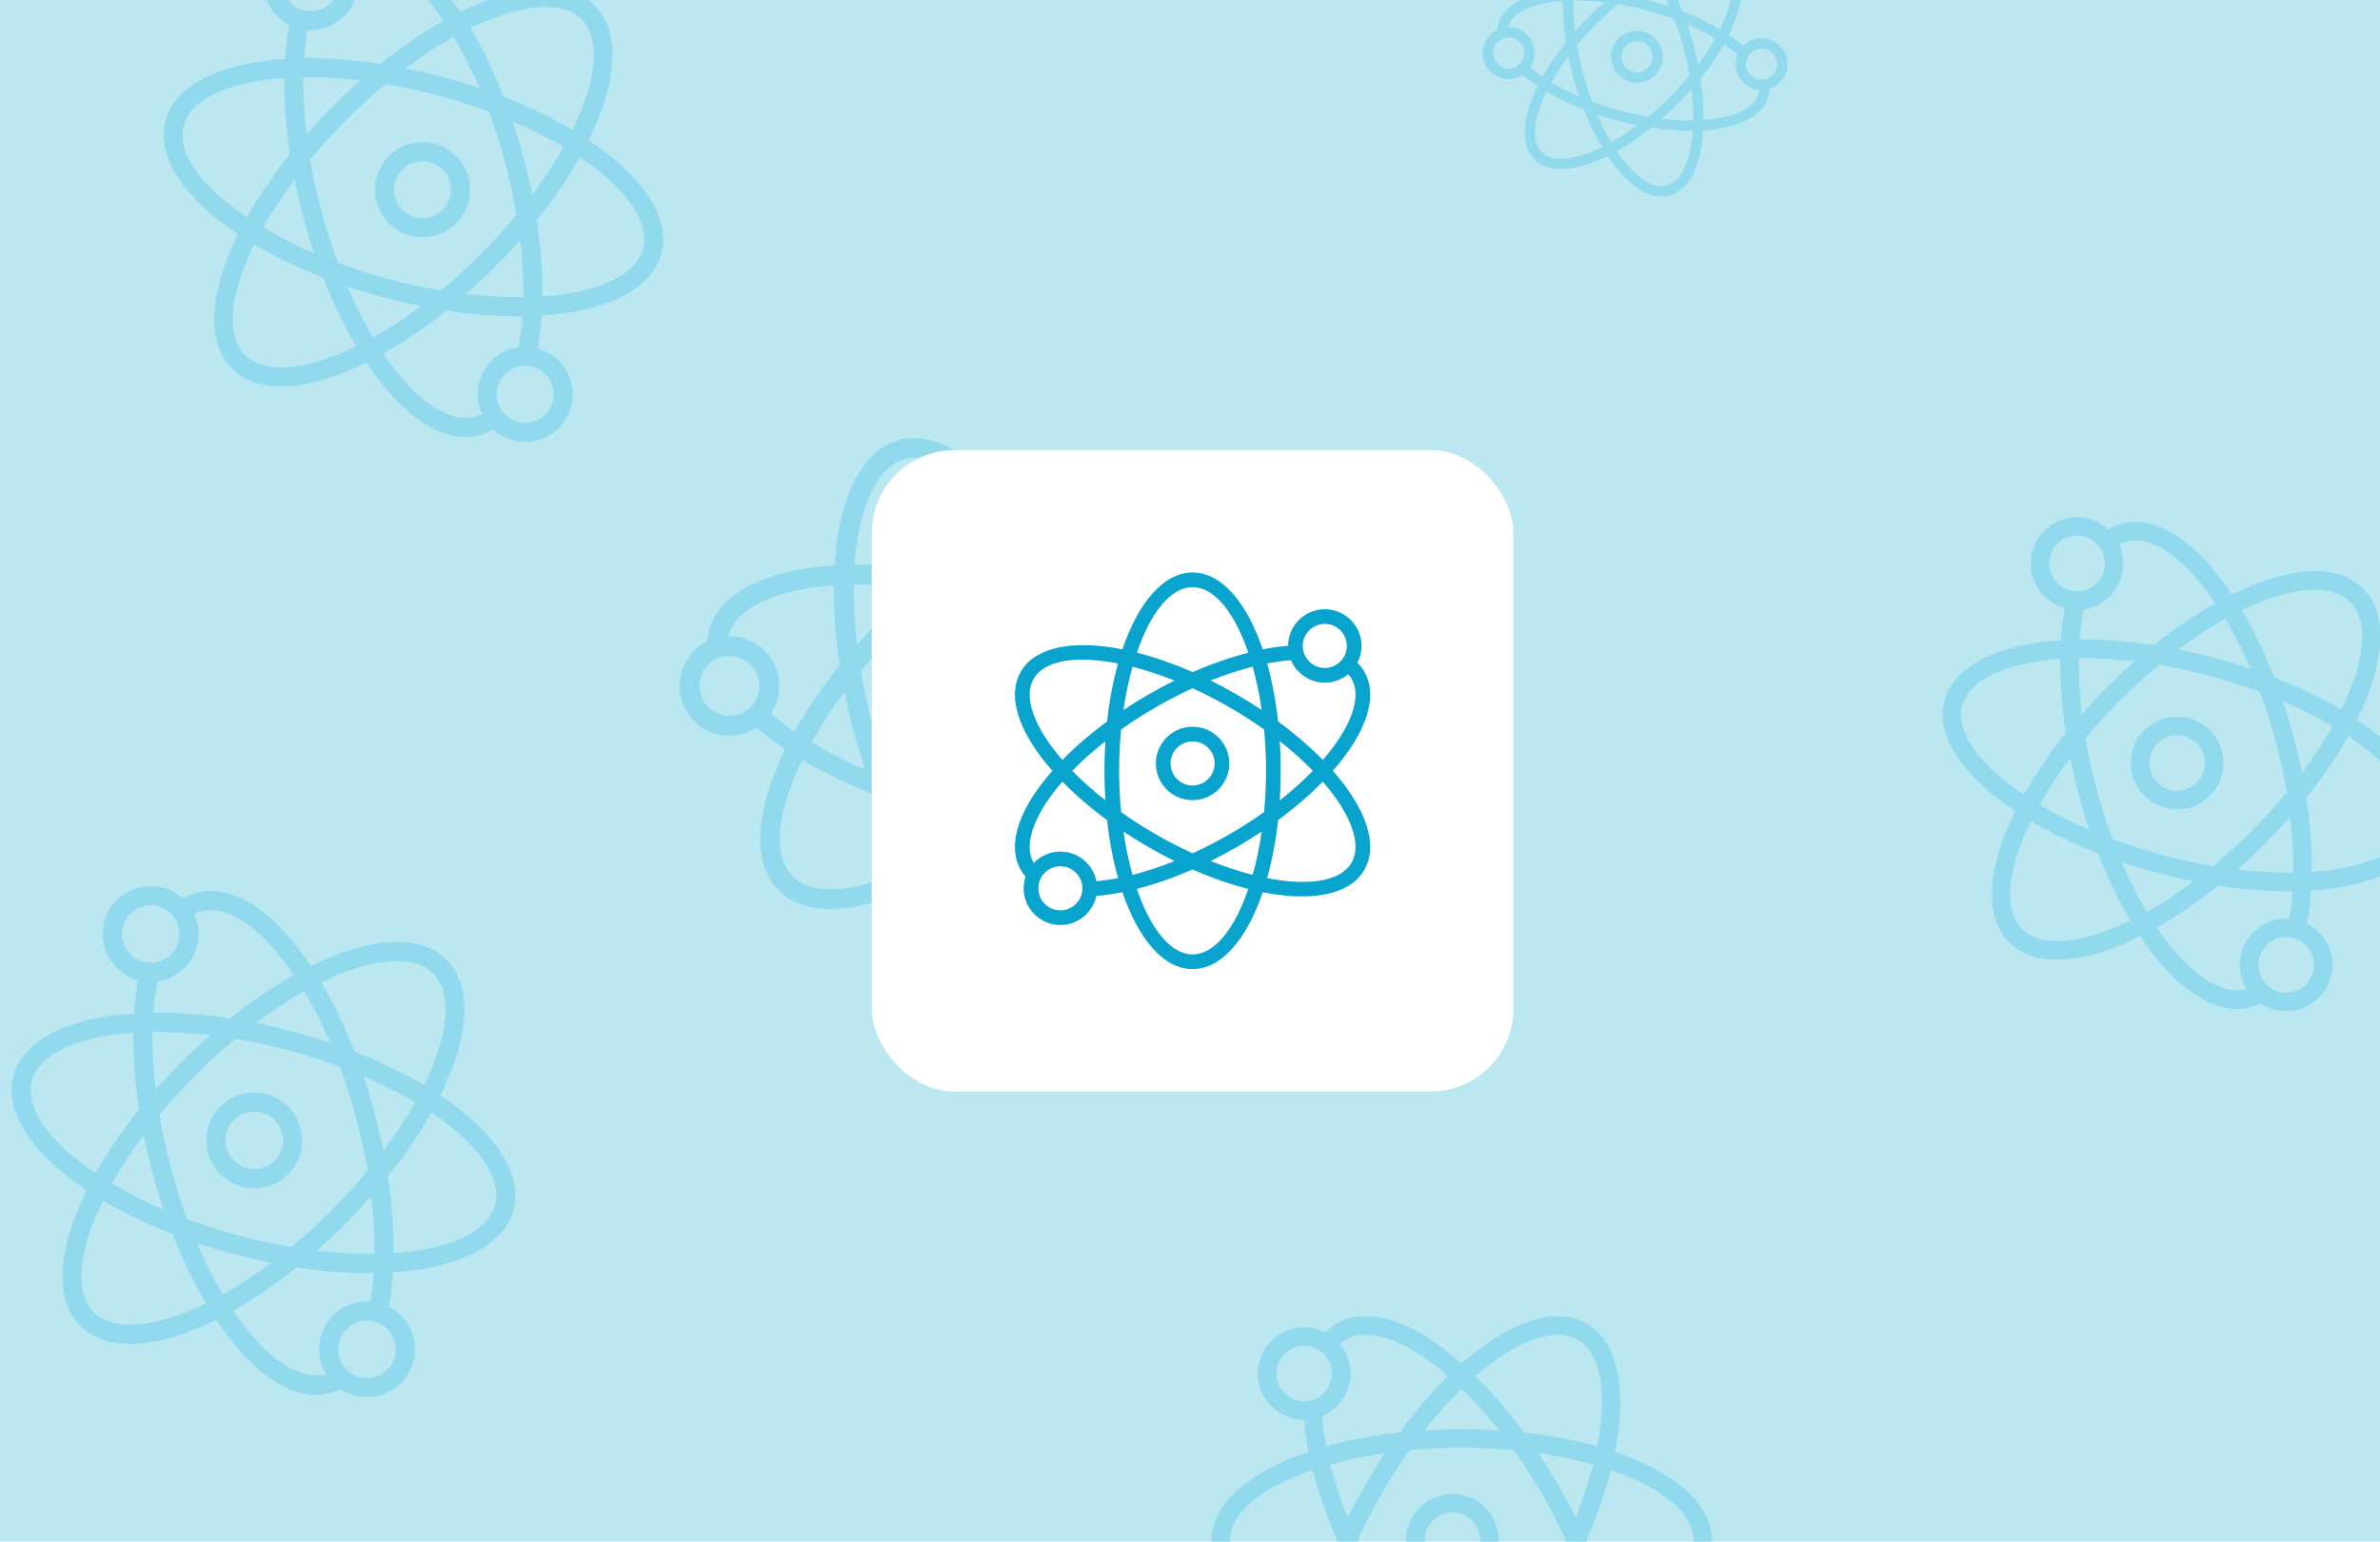 <svg width="230" height="149" viewBox="0 0 230 149" fill="none" xmlns="http://www.w3.org/2000/svg">
<rect x="-18" y="-23" width="265" height="201" fill="#BBE7F1"/>
<g clip-path="url(#clip0_593_13827)">
<path d="M32.068 92.46C31.402 92.73 30.726 93.038 30.044 93.375C29.622 92.743 29.191 92.138 28.749 91.571C25.468 87.361 22.002 85.487 18.989 86.295C18.532 86.417 18.092 86.602 17.675 86.844C17.146 86.363 16.501 85.995 15.764 85.797C13.296 85.136 10.75 86.606 10.089 89.074C9.43 91.533 10.887 94.068 13.339 94.741C13.157 95.751 13.03 96.824 12.958 97.949C6.702 98.359 2.24 100.462 1.295 103.988C0.351 107.512 3.162 111.564 8.371 115.046C5.603 120.665 5.192 125.578 7.771 128.158C9.977 130.364 13.916 130.474 18.863 128.469C19.529 128.198 20.205 127.89 20.886 127.554C21.308 128.186 21.739 128.791 22.181 129.358C25.462 133.567 28.929 135.442 31.941 134.634C32.274 134.545 32.598 134.423 32.907 134.271C33.316 134.543 33.772 134.758 34.271 134.891C36.739 135.553 39.285 134.083 39.947 131.615C40.522 129.466 39.482 127.26 37.574 126.288C37.766 125.25 37.897 124.142 37.971 122.98C44.227 122.57 48.691 120.466 49.635 116.941C50.58 113.416 47.768 109.364 42.558 105.881C43.352 104.269 43.958 102.713 44.349 101.256C45.319 97.635 44.998 94.61 43.159 92.77C40.953 90.565 37.014 90.455 32.068 92.46V92.46ZM11.879 89.554C12.276 88.073 13.803 87.191 15.284 87.588C16.765 87.984 17.647 89.512 17.25 90.993C16.853 92.474 15.326 93.356 13.845 92.959C12.364 92.562 11.482 91.034 11.879 89.554ZM20.317 100.053C19.385 100.873 18.479 101.722 17.601 102.6C16.721 103.48 15.87 104.387 15.048 105.321C14.817 103.381 14.714 101.507 14.739 99.743C16.485 99.721 18.36 99.822 20.317 100.053ZM3.086 104.468C3.804 101.785 7.594 100.173 12.888 99.816C12.862 102.145 13.049 104.648 13.442 107.231C11.777 109.307 10.37 111.383 9.243 113.394C4.84 110.438 2.367 107.149 3.086 104.468ZM10.82 114.389C11.673 112.867 12.702 111.296 13.879 109.718C14.121 110.935 14.402 112.144 14.723 113.343C15.044 114.542 15.404 115.73 15.801 116.907C13.993 116.129 12.32 115.28 10.82 114.389V114.389ZM9.082 126.847C7.733 125.498 7.545 123.147 8.318 120.262C8.669 118.952 9.225 117.529 9.953 116.044C11.932 117.219 14.188 118.311 16.663 119.274C17.613 121.708 18.701 123.969 19.894 125.979C19.327 126.255 18.751 126.513 18.166 126.75C14.015 128.434 10.704 128.469 9.082 126.847V126.847ZM26.221 122.058C24.657 123.228 23.085 124.258 21.538 125.12C20.63 123.6 19.783 121.922 19.014 120.127C20.167 120.516 21.359 120.878 22.587 121.207C23.814 121.535 25.028 121.819 26.221 122.058ZM38.156 131.135C37.759 132.616 36.232 133.498 34.751 133.101C33.27 132.704 32.388 131.177 32.785 129.696C33.182 128.215 34.709 127.333 36.19 127.73C37.671 128.127 38.553 129.654 38.156 131.135ZM35.779 125.793C33.617 125.648 31.576 127.045 30.995 129.216C30.654 130.489 30.883 131.78 31.519 132.824C31.5 132.83 31.481 132.839 31.462 132.844C29.247 133.437 26.397 131.751 23.643 128.218C23.256 127.72 22.886 127.209 22.533 126.686C24.57 125.542 26.643 124.128 28.683 122.495C31.309 122.898 33.81 123.08 36.112 123.052C36.045 124.012 35.933 124.927 35.779 125.793ZM30.613 120.876C31.546 120.056 32.451 119.206 33.329 118.328C34.228 117.43 35.075 116.52 35.879 115.606C36.109 117.545 36.215 119.421 36.191 121.186C34.445 121.208 32.57 121.106 30.613 120.876V120.876ZM47.845 116.461C47.126 119.143 43.337 120.756 38.043 121.113C38.068 118.782 37.88 116.276 37.488 113.695C39.152 111.621 40.561 109.545 41.688 107.535C46.09 110.491 48.563 113.78 47.845 116.461ZM40.109 106.539C39.255 108.063 38.231 109.635 37.052 111.214C36.81 109.996 36.529 108.786 36.208 107.586C35.886 106.387 35.527 105.198 35.129 104.022C36.937 104.799 38.609 105.648 40.109 106.539V106.539ZM32.834 103.101C33.439 104.73 33.968 106.387 34.417 108.066C34.867 109.744 35.237 111.442 35.527 113.155C34.419 114.498 33.249 115.787 32.018 117.018C30.79 118.247 29.504 119.418 28.165 120.526C26.499 120.247 24.791 119.878 23.067 119.416C21.342 118.954 19.679 118.419 18.096 117.828C17.491 116.199 16.963 114.542 16.513 112.863C16.055 111.154 15.685 109.449 15.402 107.777C16.51 106.433 17.681 105.143 18.912 103.911C20.141 102.682 21.427 101.511 22.765 100.403C24.431 100.682 26.14 101.051 27.864 101.513C29.588 101.975 31.252 102.509 32.834 103.101ZM15.202 94.863C16.989 94.612 18.545 93.323 19.041 91.473C19.33 90.393 19.211 89.299 18.78 88.354C19.003 88.24 19.233 88.148 19.469 88.085C21.684 87.491 24.533 89.177 27.287 92.711C27.674 93.209 28.045 93.72 28.398 94.243C26.36 95.387 24.287 96.801 22.248 98.434C19.622 98.03 17.121 97.848 14.819 97.877C14.894 96.817 15.021 95.809 15.202 94.863ZM24.709 98.87C26.273 97.7 27.845 96.671 29.392 95.808C30.301 97.328 31.147 99.006 31.917 100.802C30.763 100.412 29.571 100.051 28.344 99.722C27.116 99.393 25.903 99.11 24.709 98.87V98.87ZM41.848 94.082C43.811 96.044 43.311 100.128 40.979 104.886C38.999 103.711 36.743 102.618 34.267 101.654C33.317 99.22 32.229 96.959 31.037 94.95C31.604 94.673 32.18 94.416 32.764 94.178C36.916 92.495 40.227 92.46 41.848 94.082Z" fill="#91D9EC"/>
<path d="M20.094 109.025C19.433 111.493 20.902 114.039 23.37 114.7C25.838 115.362 28.384 113.892 29.046 111.424C29.707 108.956 28.237 106.41 25.769 105.748C23.301 105.087 20.755 106.557 20.094 109.025ZM27.255 110.944C26.859 112.425 25.331 113.307 23.85 112.91C22.369 112.513 21.488 110.986 21.884 109.505C22.281 108.024 23.808 107.142 25.289 107.539C26.77 107.936 27.652 109.463 27.255 110.944Z" fill="#91D9EC"/>
</g>
<g clip-path="url(#clip1_593_13827)">
<path d="M33.401 35.944C34.061 35.676 34.731 35.371 35.406 35.037C35.825 35.664 36.252 36.263 36.69 36.825C39.943 40.998 43.379 42.856 46.366 42.056C46.819 41.934 47.255 41.751 47.668 41.511C48.193 41.988 48.832 42.353 49.563 42.549C52.009 43.204 54.533 41.747 55.188 39.301C55.842 36.863 54.397 34.349 51.966 33.683C52.147 32.682 52.273 31.618 52.344 30.503C58.545 30.096 62.969 28.011 63.906 24.516C64.842 21.022 62.055 17.006 56.891 13.554C59.635 7.984 60.042 3.114 57.486 0.556C55.299 -1.63 51.395 -1.739 46.491 0.248C45.831 0.516 45.161 0.822 44.485 1.155C44.067 0.529 43.639 -0.071 43.201 -0.633C39.948 -4.806 36.512 -6.664 33.526 -5.864C33.196 -5.775 32.875 -5.654 32.568 -5.504C32.163 -5.774 31.711 -5.986 31.216 -6.119C28.77 -6.774 26.246 -5.317 25.59 -2.871C25.02 -0.741 26.051 1.447 27.942 2.41C27.752 3.439 27.622 4.537 27.549 5.689C21.347 6.096 16.922 8.181 15.986 11.676C15.05 15.17 17.837 19.187 23.001 22.639C22.214 24.238 21.613 25.78 21.226 27.225C20.265 30.814 20.583 33.813 22.406 35.636C24.592 37.822 28.497 37.931 33.401 35.944V35.944ZM53.414 38.825C53.02 40.293 51.506 41.167 50.038 40.774C48.57 40.381 47.696 38.866 48.09 37.398C48.483 35.93 49.997 35.056 51.465 35.45C52.933 35.843 53.807 37.357 53.414 38.825ZM45.049 28.417C45.973 27.604 46.871 26.762 47.742 25.892C48.614 25.02 49.458 24.12 50.272 23.195C50.501 25.118 50.604 26.976 50.579 28.724C48.847 28.746 46.989 28.646 45.049 28.417ZM62.131 24.041C61.418 26.7 57.662 28.298 52.413 28.652C52.439 26.343 52.254 23.862 51.865 21.301C53.515 19.244 54.91 17.185 56.027 15.192C60.391 18.122 62.843 21.383 62.131 24.041ZM54.464 14.206C53.618 15.715 52.598 17.272 51.431 18.836C51.191 17.63 50.912 16.431 50.595 15.243C50.276 14.054 49.92 12.876 49.526 11.71C51.318 12.481 52.976 13.322 54.464 14.206V14.206ZM56.186 1.856C57.524 3.193 57.71 5.524 56.943 8.384C56.596 9.683 56.044 11.092 55.323 12.565C53.361 11.401 51.124 10.318 48.671 9.363C47.73 6.95 46.651 4.709 45.469 2.716C46.031 2.442 46.602 2.187 47.181 1.952C51.297 0.283 54.579 0.248 56.186 1.856V1.856ZM39.196 6.603C40.747 5.443 42.305 4.422 43.839 3.568C44.739 5.075 45.578 6.738 46.341 8.518C45.198 8.132 44.016 7.773 42.799 7.447C41.582 7.121 40.38 6.841 39.196 6.603ZM27.365 -2.395C27.758 -3.863 29.273 -4.737 30.741 -4.344C32.209 -3.95 33.083 -2.436 32.689 -0.968C32.296 0.5 30.782 1.374 29.314 0.981C27.846 0.587 26.972 -0.927 27.365 -2.395ZM29.722 2.901C31.865 3.044 33.888 1.659 34.464 -0.493C34.802 -1.754 34.575 -3.034 33.944 -4.07C33.963 -4.075 33.982 -4.084 34.001 -4.089C36.197 -4.677 39.022 -3.006 41.752 0.497C42.136 0.991 42.503 1.497 42.853 2.015C40.833 3.15 38.778 4.551 36.756 6.17C34.153 5.77 31.673 5.59 29.391 5.618C29.458 4.667 29.569 3.759 29.722 2.901ZM34.842 7.775C33.918 8.588 33.02 9.43 32.15 10.301C31.259 11.191 30.42 12.093 29.622 12.999C29.394 11.077 29.289 9.217 29.313 7.468C31.044 7.446 32.903 7.547 34.842 7.775V7.775ZM17.761 12.152C18.473 9.493 22.23 7.894 27.478 7.54C27.452 9.851 27.639 12.335 28.028 14.894C26.378 16.95 24.981 19.008 23.863 21C19.5 18.07 17.048 14.809 17.761 12.152ZM25.429 21.987C26.276 20.477 27.291 18.919 28.459 17.353C28.699 18.561 28.979 19.76 29.297 20.949C29.615 22.138 29.972 23.317 30.366 24.483C28.574 23.712 26.916 22.871 25.429 21.987V21.987ZM32.641 25.396C32.041 23.781 31.517 22.138 31.072 20.474C30.626 18.81 30.259 17.127 29.972 15.429C31.069 14.098 32.23 12.82 33.45 11.6C34.668 10.381 35.942 9.221 37.269 8.122C38.921 8.399 40.614 8.764 42.324 9.222C44.033 9.68 45.682 10.21 47.251 10.796C47.85 12.412 48.374 14.054 48.82 15.718C49.274 17.413 49.641 19.103 49.921 20.76C48.823 22.093 47.662 23.371 46.442 24.592C45.224 25.811 43.949 26.971 42.622 28.07C40.971 27.794 39.277 27.428 37.568 26.97C35.859 26.512 34.209 25.982 32.641 25.396ZM50.12 33.562C48.348 33.811 46.806 35.089 46.315 36.923C46.028 37.993 46.145 39.078 46.573 40.015C46.352 40.127 46.124 40.219 45.89 40.281C43.694 40.87 40.869 39.198 38.139 35.696C37.756 35.202 37.389 34.695 37.039 34.177C39.059 33.043 41.114 31.641 43.135 30.022C45.739 30.422 48.218 30.603 50.5 30.575C50.425 31.625 50.299 32.624 50.12 33.562ZM40.695 29.589C39.144 30.749 37.586 31.77 36.053 32.625C35.152 31.118 34.313 29.455 33.55 27.675C34.694 28.061 35.876 28.419 37.092 28.745C38.309 29.071 39.512 29.352 40.695 29.589V29.589ZM23.705 34.337C21.76 32.391 22.255 28.343 24.567 23.626C26.529 24.791 28.766 25.874 31.221 26.829C32.162 29.242 33.241 31.484 34.423 33.476C33.861 33.75 33.289 34.005 32.71 34.241C28.595 35.909 25.313 35.944 23.705 34.337Z" fill="#91D9EC"/>
<path d="M45.27 19.523C45.926 17.076 44.468 14.553 42.022 13.897C39.575 13.242 37.052 14.699 36.396 17.145C35.741 19.591 37.198 22.116 39.644 22.771C42.091 23.427 44.615 21.969 45.27 19.523ZM38.171 17.621C38.564 16.153 40.078 15.278 41.546 15.672C43.014 16.065 43.889 17.579 43.495 19.047C43.102 20.515 41.588 21.39 40.12 20.996C38.652 20.603 37.778 19.089 38.171 17.621Z" fill="#91D9EC"/>
</g>
<g clip-path="url(#clip2_593_13827)">
<path d="M217.643 56.578C216.999 56.839 216.346 57.137 215.687 57.462C215.279 56.851 214.863 56.267 214.435 55.719C211.264 51.65 207.914 49.839 205.002 50.619C204.561 50.737 204.135 50.917 203.732 51.15C203.221 50.685 202.597 50.329 201.885 50.139C199.5 49.499 197.039 50.92 196.4 53.305C195.764 55.682 197.172 58.132 199.542 58.782C199.366 59.758 199.243 60.795 199.173 61.883C193.127 62.279 188.815 64.312 187.902 67.719C186.989 71.126 189.706 75.041 194.74 78.407C192.065 83.838 191.668 88.586 194.161 91.08C196.292 93.211 200.099 93.317 204.88 91.38C205.524 91.118 206.177 90.821 206.836 90.495C207.243 91.106 207.66 91.691 208.087 92.239C211.259 96.308 214.609 98.119 217.52 97.339C217.842 97.252 218.155 97.135 218.454 96.988C218.849 97.251 219.29 97.458 219.772 97.587C222.158 98.226 224.618 96.805 225.257 94.42C225.814 92.344 224.808 90.211 222.965 89.272C223.15 88.269 223.277 87.198 223.348 86.075C229.395 85.678 233.708 83.646 234.621 80.238C235.534 76.831 232.817 72.915 227.781 69.549C228.549 67.991 229.135 66.487 229.512 65.079C230.45 61.579 230.139 58.655 228.362 56.878C226.231 54.747 222.424 54.64 217.643 56.578V56.578ZM198.131 53.769C198.514 52.338 199.99 51.485 201.422 51.869C202.853 52.252 203.705 53.729 203.322 55.16C202.938 56.591 201.462 57.443 200.031 57.06C198.599 56.676 197.747 55.2 198.131 53.769ZM206.286 63.916C205.385 64.709 204.509 65.53 203.661 66.378C202.811 67.228 201.988 68.106 201.194 69.008C200.97 67.133 200.87 65.322 200.894 63.617C202.583 63.595 204.395 63.694 206.286 63.916ZM189.632 68.183C190.327 65.591 193.989 64.032 199.106 63.687C199.081 65.939 199.261 68.358 199.641 70.854C198.032 72.86 196.672 74.867 195.583 76.81C191.328 73.953 188.938 70.774 189.632 68.183ZM197.107 77.772C197.932 76.301 198.926 74.782 200.063 73.257C200.297 74.434 200.569 75.602 200.879 76.76C201.19 77.92 201.537 79.068 201.921 80.205C200.174 79.453 198.557 78.633 197.107 77.772V77.772ZM195.428 89.812C194.123 88.509 193.942 86.236 194.689 83.448C195.029 82.182 195.566 80.807 196.27 79.371C198.182 80.507 200.363 81.562 202.755 82.493C203.673 84.846 204.724 87.031 205.877 88.973C205.329 89.24 204.772 89.489 204.207 89.719C200.195 91.346 196.995 91.38 195.428 89.812V89.812ZM211.992 85.184C210.48 86.315 208.961 87.31 207.466 88.143C206.588 86.674 205.77 85.053 205.026 83.317C206.141 83.694 207.293 84.043 208.48 84.361C209.666 84.679 210.838 84.952 211.992 85.184ZM223.527 93.957C223.144 95.388 221.667 96.24 220.236 95.857C218.805 95.473 217.953 93.997 218.336 92.566C218.72 91.135 220.196 90.282 221.627 90.666C223.058 91.049 223.911 92.525 223.527 93.957ZM221.229 88.794C219.14 88.654 217.168 90.004 216.606 92.102C216.276 93.332 216.497 94.579 217.113 95.589C217.094 95.595 217.076 95.603 217.057 95.608C214.916 96.182 212.162 94.552 209.5 91.137C209.126 90.656 208.768 90.162 208.427 89.657C210.397 88.551 212.4 87.184 214.371 85.606C216.909 85.996 219.327 86.172 221.552 86.144C221.486 87.072 221.378 87.957 221.229 88.794ZM216.237 84.041C217.138 83.249 218.013 82.427 218.862 81.579C219.73 80.71 220.549 79.831 221.326 78.948C221.549 80.822 221.651 82.635 221.628 84.341C219.94 84.362 218.128 84.264 216.237 84.041V84.041ZM232.891 79.774C232.196 82.367 228.534 83.925 223.417 84.27C223.442 82.018 223.26 79.596 222.881 77.101C224.489 75.096 225.852 73.09 226.941 71.148C231.195 74.004 233.585 77.183 232.891 79.774ZM225.415 70.185C224.589 71.657 223.599 73.177 222.46 74.703C222.226 73.526 221.954 72.356 221.644 71.197C221.333 70.038 220.986 68.889 220.602 67.752C222.348 68.504 223.965 69.324 225.415 70.185V70.185ZM218.383 66.862C218.968 68.437 219.479 70.038 219.913 71.66C220.348 73.282 220.706 74.924 220.986 76.58C219.916 77.877 218.784 79.123 217.595 80.312C216.407 81.5 215.165 82.632 213.871 83.703C212.261 83.434 210.61 83.077 208.943 82.631C207.277 82.184 205.669 81.667 204.139 81.096C203.555 79.521 203.044 77.92 202.61 76.297C202.167 74.645 201.809 72.998 201.536 71.381C202.606 70.082 203.738 68.836 204.928 67.645C206.116 66.457 207.358 65.326 208.652 64.254C210.262 64.524 211.913 64.88 213.58 65.327C215.246 65.774 216.854 66.29 218.383 66.862ZM201.342 58.9C203.07 58.658 204.573 57.412 205.052 55.623C205.332 54.58 205.217 53.523 204.8 52.609C205.016 52.499 205.238 52.41 205.466 52.349C207.607 51.776 210.361 53.405 213.022 56.82C213.397 57.301 213.755 57.795 214.096 58.301C212.126 59.406 210.123 60.773 208.152 62.352C205.614 61.962 203.197 61.785 200.972 61.813C201.045 60.788 201.168 59.814 201.342 58.9ZM210.531 62.773C212.043 61.643 213.562 60.647 215.057 59.814C215.935 61.283 216.753 62.905 217.497 64.64C216.382 64.264 215.23 63.914 214.043 63.597C212.857 63.279 211.684 63.005 210.531 62.773V62.773ZM227.095 58.145C228.992 60.042 228.51 63.989 226.255 68.587C224.342 67.451 222.161 66.395 219.768 65.464C218.85 63.112 217.799 60.926 216.646 58.984C217.194 58.717 217.751 58.468 218.316 58.238C222.328 56.612 225.528 56.578 227.095 58.145Z" fill="#91D9EC"/>
<path d="M206.07 72.587C205.431 74.972 206.852 77.433 209.237 78.072C211.622 78.711 214.083 77.29 214.722 74.905C215.361 72.52 213.94 70.059 211.555 69.421C209.17 68.781 206.709 70.202 206.07 72.587ZM212.992 74.442C212.608 75.873 211.132 76.725 209.701 76.342C208.27 75.958 207.417 74.482 207.801 73.051C208.184 71.62 209.66 70.767 211.092 71.151C212.523 71.534 213.375 73.011 212.992 74.442Z" fill="#91D9EC"/>
</g>
<path d="M142.921 130.418C142.367 130.837 141.813 131.294 141.261 131.779C140.709 131.294 140.155 130.837 139.601 130.418C135.485 127.309 131.78 126.427 129.169 127.934C128.773 128.163 128.409 128.446 128.08 128.776C127.466 128.459 126.771 128.277 126.034 128.277C123.565 128.277 121.556 130.286 121.556 132.755C121.556 135.216 123.551 137.218 126.008 137.232C126.091 138.221 126.24 139.254 126.454 140.322C120.717 142.271 117.077 145.35 117.077 148.878C117.077 152.404 120.715 155.483 126.449 157.431C125.27 163.369 126.116 168.059 129.169 169.822C131.78 171.329 135.485 170.446 139.601 167.337C140.155 166.919 140.709 166.462 141.261 165.977C141.813 166.462 142.367 166.919 142.921 167.337C147.038 170.446 150.743 171.329 153.353 169.822C153.641 169.655 153.913 169.461 154.164 169.241C154.613 169.393 155.092 169.479 155.592 169.479C158.062 169.479 160.071 167.47 160.071 165.001C160.071 162.851 158.547 161.051 156.524 160.621C156.443 159.604 156.288 158.537 156.067 157.434C161.805 155.485 165.445 152.406 165.445 148.878C165.445 145.351 161.807 142.272 156.072 140.324C156.41 138.62 156.587 137.016 156.587 135.557C156.587 131.935 155.53 129.191 153.353 127.934C150.743 126.427 147.038 127.309 142.921 130.418V130.418ZM123.347 132.755C123.347 131.273 124.552 130.068 126.034 130.068C127.516 130.068 128.721 131.273 128.721 132.755C128.721 134.237 127.516 135.442 126.034 135.442C124.552 135.442 123.347 134.237 123.347 132.755ZM133.851 140.446C133.186 141.445 132.552 142.464 131.952 143.504C131.351 144.545 130.783 145.605 130.25 146.682C129.549 144.929 128.984 143.205 128.565 141.552C130.191 141.094 131.966 140.72 133.851 140.446ZM118.869 148.878C118.869 146.194 122.003 143.741 126.856 142.083C127.415 144.264 128.215 146.554 129.228 148.867C128.192 151.221 127.399 153.512 126.849 155.67C122 154.013 118.869 151.56 118.869 148.878ZM128.571 156.205C128.987 154.571 129.554 152.846 130.258 151.079C130.788 152.155 131.353 153.213 131.952 154.252C132.552 155.291 133.186 156.311 133.851 157.309C131.968 157.036 130.194 156.662 128.571 156.205V156.205ZM130.065 168.27C128.468 167.348 127.704 165.2 127.704 162.313C127.704 161.003 127.868 159.536 128.176 157.967C130.317 158.568 132.696 159.024 135.248 159.304C136.743 161.339 138.325 163.177 139.941 164.755C139.481 165.155 139.007 165.539 138.521 165.908C135.066 168.517 131.984 169.378 130.065 168.27V168.27ZM144.867 159.512C143.699 160.996 142.49 162.35 141.261 163.542C140.033 162.35 138.823 160.996 137.655 159.512C138.83 159.587 140.033 159.626 141.261 159.626C142.489 159.626 143.693 159.587 144.867 159.512ZM158.279 165.001C158.279 166.482 157.074 167.688 155.592 167.688C154.111 167.688 152.905 166.482 152.905 165.001C152.905 163.519 154.111 162.313 155.592 162.313C157.074 162.313 158.279 163.519 158.279 165.001ZM154.724 160.608C152.669 161.014 151.114 162.828 151.114 165.001C151.114 166.274 151.651 167.421 152.506 168.238C152.489 168.248 152.474 168.26 152.457 168.27C150.538 169.378 147.456 168.517 144.001 165.908C143.515 165.539 143.042 165.155 142.581 164.755C144.197 163.177 145.779 161.339 147.274 159.304C149.827 159.024 152.207 158.568 154.35 157.966C154.527 158.879 154.651 159.761 154.724 160.608ZM148.671 157.309C149.337 156.311 149.97 155.291 150.57 154.252C151.184 153.188 151.747 152.127 152.269 151.073C152.969 152.825 153.538 154.551 153.956 156.204C152.331 156.661 150.556 157.035 148.671 157.309V157.309ZM163.654 148.878C163.654 151.562 160.519 154.015 155.666 155.673C155.107 153.49 154.305 151.198 153.293 148.886C154.328 146.534 155.124 144.243 155.674 142.085C160.522 143.743 163.654 146.195 163.654 148.878ZM153.95 141.55C153.534 143.186 152.971 144.91 152.266 146.679C151.735 145.602 151.169 144.543 150.57 143.504C149.97 142.464 149.337 141.445 148.671 140.446C150.553 140.72 152.327 141.093 153.95 141.55V141.55ZM146.298 140.16C147.271 141.53 148.178 142.944 149.018 144.399C149.858 145.853 150.628 147.346 151.327 148.873C150.629 150.404 149.859 151.9 149.018 153.356C148.178 154.811 147.271 156.226 146.298 157.596C144.673 157.752 142.986 157.835 141.261 157.835C139.536 157.835 137.849 157.752 136.224 157.596C135.251 156.226 134.344 154.811 133.504 153.356C132.649 151.875 131.877 150.377 131.195 148.886C131.892 147.354 132.663 145.857 133.504 144.399C134.344 142.945 135.251 141.53 136.224 140.16C137.849 140.004 139.536 139.921 141.261 139.921C142.986 139.921 144.673 140.004 146.298 140.16ZM127.777 136.88C129.383 136.199 130.513 134.606 130.513 132.755C130.513 131.675 130.128 130.683 129.489 129.909C129.669 129.747 129.86 129.603 130.065 129.486C131.984 128.377 135.066 129.238 138.521 131.848C139.007 132.216 139.481 132.601 139.941 133.001C138.325 134.578 136.743 136.417 135.248 138.452C132.695 138.732 130.315 139.187 128.173 139.79C127.978 138.781 127.845 137.808 127.777 136.88ZM137.655 138.243C138.823 136.76 140.033 135.405 141.261 134.213C142.49 135.405 143.699 136.76 144.867 138.243C143.693 138.169 142.489 138.129 141.261 138.129C140.033 138.129 138.83 138.169 137.655 138.243V138.243ZM152.457 129.486C154.78 130.827 155.336 134.764 154.348 139.79C152.207 139.187 149.826 138.732 147.274 138.452C145.779 136.417 144.197 134.578 142.581 133.001C143.042 132.601 143.515 132.216 144.001 131.848C147.456 129.238 150.538 128.377 152.457 129.486Z" fill="#91D9EC"/>
<path d="M135.887 148.878C135.887 151.347 137.896 153.356 140.365 153.356C142.835 153.356 144.844 151.347 144.844 148.878C144.844 146.409 142.834 144.399 140.365 144.399C137.896 144.399 135.887 146.409 135.887 148.878ZM143.052 148.878C143.052 150.36 141.847 151.565 140.365 151.565C138.884 151.565 137.678 150.36 137.678 148.878C137.678 147.396 138.884 146.191 140.365 146.191C141.847 146.191 143.052 147.396 143.052 148.878Z" fill="#91D9EC"/>
<g clip-path="url(#clip3_593_13827)">
<path d="M164.475 13.794C164.529 13.409 164.567 13.009 164.594 12.6C165.004 12.573 165.403 12.535 165.788 12.481C168.644 12.083 170.457 10.967 170.893 9.339C170.96 9.092 170.992 8.837 170.991 8.576C171.359 8.459 171.706 8.256 171.997 7.965C172.973 6.989 172.973 5.4 171.997 4.424C171.025 3.451 169.444 3.448 168.467 4.414C168.044 4.056 167.576 3.707 167.07 3.369C168.567 0.331 168.789 -2.325 167.394 -3.72C166 -5.114 163.345 -4.893 160.308 -3.397C158.427 -6.21 156.239 -7.729 154.335 -7.219C152.707 -6.783 151.591 -4.97 151.193 -2.113C151.14 -1.729 151.101 -1.329 151.075 -0.919C150.665 -0.893 150.265 -0.854 149.881 -0.801C147.024 -0.403 145.211 0.713 144.775 2.341C144.727 2.521 144.696 2.705 144.684 2.891C144.446 3.009 144.223 3.164 144.025 3.362C143.049 4.338 143.049 5.926 144.025 6.902C144.875 7.752 146.189 7.861 147.159 7.231C147.592 7.602 148.075 7.962 148.599 8.311C147.101 11.349 146.879 14.006 148.274 15.4C149.668 16.794 152.324 16.573 155.361 15.076C155.901 15.884 156.465 16.588 157.042 17.164C158.474 18.596 159.976 19.263 161.333 18.9C162.961 18.463 164.077 16.65 164.475 13.794V13.794ZM171.289 5.132C171.875 5.718 171.875 6.671 171.289 7.256C170.703 7.842 169.751 7.842 169.165 7.256C168.579 6.671 168.579 5.718 169.165 5.132C169.75 4.546 170.703 4.546 171.289 5.132ZM164.097 6.244C163.965 5.586 163.812 4.933 163.638 4.285C163.464 3.636 163.27 2.992 163.055 2.355C164.025 2.771 164.93 3.229 165.749 3.717C165.287 4.541 164.733 5.391 164.097 6.244ZM166.686 -3.012C167.747 -1.951 167.478 0.258 166.215 2.832C165.132 2.19 163.91 1.601 162.595 1.087C162.074 -0.252 161.482 -1.471 160.846 -2.542C163.418 -3.804 165.626 -4.072 166.686 -3.012ZM159.954 -2.073C160.436 -1.262 160.893 -0.357 161.314 0.62C160.679 0.405 160.037 0.21 159.39 0.036C158.742 -0.138 158.088 -0.29 157.43 -0.422C158.283 -1.058 159.132 -1.612 159.954 -2.073V-2.073ZM154.594 -6.252C155.59 -6.519 156.741 -5.971 157.882 -4.83C158.4 -4.312 158.916 -3.668 159.414 -2.925C158.33 -2.317 157.209 -1.556 156.09 -0.658C154.694 -0.872 153.342 -0.973 152.08 -0.958C152.104 -1.298 152.139 -1.637 152.185 -1.975C152.519 -4.372 153.397 -5.931 154.594 -6.252V-6.252ZM152.205 3.062C152.08 2.014 152.023 1 152.037 0.043C152.994 0.029 154.008 0.086 155.056 0.211C154.562 0.646 154.071 1.106 153.585 1.591C153.1 2.077 152.639 2.568 152.205 3.062ZM144.733 6.194C144.147 5.609 144.147 4.656 144.733 4.07C145.319 3.484 146.272 3.484 146.858 4.07C147.443 4.656 147.443 5.609 146.858 6.194C146.272 6.78 145.319 6.78 144.733 6.194ZM147.875 6.525C148.527 5.552 148.425 4.22 147.566 3.362C147.063 2.858 146.397 2.617 145.736 2.632C145.738 2.622 145.739 2.611 145.742 2.6C146.063 1.403 147.622 0.525 150.019 0.191C150.357 0.145 150.696 0.109 151.036 0.086C151.021 1.348 151.122 2.7 151.336 4.096C150.437 5.216 149.676 6.337 149.068 7.422C148.637 7.131 148.239 6.831 147.875 6.525ZM151.572 5.436C151.704 6.094 151.856 6.748 152.03 7.396C152.208 8.059 152.405 8.701 152.615 9.324C151.645 8.908 150.739 8.451 149.92 7.963C150.381 7.139 150.935 6.29 151.572 5.436V5.436ZM148.982 14.692C147.921 13.631 148.191 11.422 149.454 8.849C150.537 9.49 151.761 10.079 153.074 10.593C153.596 11.932 154.186 13.152 154.822 14.223C152.25 15.484 150.043 15.753 148.982 14.692ZM155.715 13.753C155.233 12.942 154.774 12.037 154.353 11.06C154.989 11.275 155.631 11.47 156.279 11.645C156.927 11.818 157.58 11.971 158.238 12.103C157.386 12.738 156.537 13.292 155.715 13.753V13.753ZM159.289 11.278C158.363 11.121 157.445 10.92 156.538 10.677C155.631 10.434 154.737 10.149 153.857 9.821C153.528 8.94 153.241 8.044 152.997 7.136C152.754 6.229 152.554 5.311 152.397 4.385C152.977 3.681 153.611 2.981 154.293 2.299C154.975 1.617 155.675 0.983 156.379 0.403C157.305 0.56 158.223 0.76 159.13 1.003C160.054 1.251 160.951 1.538 161.81 1.858C162.14 2.739 162.427 3.635 162.671 4.544C162.914 5.451 163.115 6.369 163.272 7.295C162.691 7.999 162.057 8.699 161.375 9.381C160.693 10.063 159.993 10.697 159.289 11.278ZM167.907 5.253C167.542 6.157 167.725 7.233 168.457 7.965C168.884 8.392 169.428 8.632 169.986 8.685C169.979 8.82 169.96 8.953 169.926 9.08C169.605 10.277 168.047 11.155 165.649 11.489C165.312 11.536 164.973 11.571 164.633 11.595C164.648 10.332 164.546 8.98 164.333 7.585C165.231 6.465 165.992 5.344 166.601 4.259C167.076 4.581 167.513 4.913 167.907 5.253ZM163.463 8.619C163.588 9.667 163.646 10.68 163.631 11.637C162.674 11.652 161.661 11.594 160.613 11.47C161.106 11.035 161.598 10.575 162.083 10.089C162.569 9.604 163.029 9.112 163.463 8.619V8.619ZM161.074 17.932C159.626 18.32 157.85 16.983 156.253 14.606C157.338 13.998 158.459 13.237 159.579 12.339C160.974 12.552 162.326 12.654 163.589 12.639C163.565 12.979 163.53 13.318 163.483 13.655C163.149 16.053 162.271 17.611 161.074 17.932Z" fill="#91D9EC"/>
<path d="M159.959 3.716C158.983 2.74 157.394 2.74 156.418 3.716C155.442 4.692 155.442 6.28 156.418 7.256C157.394 8.233 158.983 8.233 159.959 7.256C160.935 6.28 160.935 4.692 159.959 3.716ZM157.126 6.548C156.54 5.963 156.54 5.01 157.126 4.424C157.712 3.838 158.665 3.838 159.251 4.424C159.836 5.01 159.836 5.963 159.251 6.548C158.665 7.134 157.712 7.134 157.126 6.548Z" fill="#91D9EC"/>
</g>
<g clip-path="url(#clip4_593_13827)">
<path d="M106.443 82.97C106.546 82.23 106.62 81.461 106.671 80.672C107.46 80.621 108.229 80.547 108.97 80.444C114.468 79.677 117.959 77.53 118.798 74.396C118.925 73.921 118.987 73.428 118.986 72.927C119.694 72.701 120.362 72.311 120.923 71.75C122.802 69.871 122.802 66.814 120.923 64.935C119.051 63.063 116.009 63.057 114.128 64.916C113.313 64.226 112.413 63.554 111.437 62.904C114.32 57.056 114.747 51.943 112.062 49.259C109.379 46.575 104.268 47.001 98.423 49.881C94.801 44.466 90.589 41.541 86.924 42.523C83.791 43.362 81.644 46.853 80.877 52.351C80.774 53.092 80.7 53.861 80.649 54.65C79.86 54.701 79.091 54.775 78.351 54.878C72.853 55.644 69.362 57.792 68.523 60.925C68.43 61.271 68.371 61.626 68.347 61.984C67.89 62.21 67.46 62.51 67.079 62.89C65.2 64.769 65.2 67.827 67.079 69.706C68.715 71.341 71.244 71.552 73.111 70.339C73.946 71.051 74.876 71.745 75.884 72.416C73 78.265 72.574 83.379 75.258 86.063C77.942 88.747 83.053 88.321 88.9 85.44C89.939 86.993 91.025 88.349 92.135 89.458C94.891 92.215 97.783 93.499 100.396 92.799C103.529 91.959 105.677 88.469 106.443 82.97V82.97ZM119.56 66.298C120.687 67.425 120.687 69.26 119.56 70.387C118.432 71.515 116.598 71.515 115.47 70.387C114.343 69.26 114.343 67.425 115.47 66.298C116.598 65.17 118.432 65.17 119.56 66.298ZM105.715 68.438C105.461 67.172 105.167 65.914 104.833 64.667C104.498 63.417 104.123 62.179 103.71 60.953C105.578 61.754 107.319 62.635 108.895 63.575C108.007 65.159 106.94 66.796 105.715 68.438ZM110.699 50.622C112.741 52.664 112.223 56.916 109.792 61.87C107.707 60.635 105.356 59.502 102.825 58.513C101.821 55.933 100.682 53.587 99.458 51.526C104.409 49.097 108.658 48.581 110.699 50.622ZM97.741 52.429C98.668 53.989 99.549 55.733 100.358 57.613C99.136 57.198 97.9 56.823 96.654 56.488C95.407 56.154 94.149 55.86 92.883 55.606C94.524 54.382 96.158 53.317 97.741 52.429V52.429ZM87.424 44.385C89.34 43.871 91.556 44.925 93.752 47.122C94.75 48.119 95.742 49.36 96.701 50.788C94.614 51.959 92.457 53.423 90.302 55.152C87.616 54.742 85.014 54.546 82.583 54.575C82.629 53.92 82.697 53.268 82.787 52.618C83.43 48.003 85.12 45.003 87.424 44.385V44.385ZM82.825 62.313C82.584 60.295 82.474 58.344 82.502 56.502C84.343 56.475 86.295 56.585 88.312 56.825C87.362 57.662 86.416 58.548 85.481 59.482C84.547 60.417 83.661 61.362 82.825 62.313ZM68.442 68.342C67.315 67.215 67.315 65.381 68.442 64.253C69.57 63.126 71.404 63.126 72.532 64.253C73.659 65.381 73.659 67.215 72.532 68.342C71.404 69.47 69.57 69.47 68.442 68.342ZM74.49 68.979C75.745 67.107 75.548 64.543 73.895 62.89C72.926 61.921 71.644 61.456 70.372 61.486C70.377 61.466 70.379 61.444 70.385 61.424C71.002 59.12 74.002 57.43 78.617 56.787C79.267 56.698 79.92 56.63 80.574 56.584C80.545 59.014 80.741 61.617 81.151 64.303C79.422 66.459 77.957 68.617 76.786 70.705C75.956 70.145 75.19 69.568 74.49 68.979ZM81.606 66.884C81.859 68.15 82.153 69.407 82.488 70.655C82.83 71.931 83.209 73.167 83.614 74.367C81.747 73.566 80.002 72.686 78.426 71.746C79.314 70.162 80.381 68.526 81.606 66.884V66.884ZM76.621 84.7C74.579 82.658 75.097 78.406 77.528 73.452C79.615 74.687 81.97 75.82 84.498 76.81C85.501 79.387 86.638 81.736 87.862 83.796C82.911 86.224 78.662 86.741 76.621 84.7ZM89.581 82.892C88.653 81.33 87.769 79.59 86.96 77.708C88.183 78.123 89.419 78.499 90.666 78.833C91.914 79.168 93.171 79.462 94.438 79.716C92.797 80.939 91.163 82.004 89.581 82.892V82.892ZM96.461 78.127C94.678 77.825 92.912 77.439 91.165 76.971C89.42 76.504 87.698 75.954 86.004 75.324C85.371 73.628 84.819 71.904 84.35 70.155C83.882 68.409 83.496 66.642 83.194 64.86C84.311 63.505 85.532 62.158 86.844 60.845C88.157 59.532 89.504 58.312 90.86 57.194C92.642 57.496 94.409 57.882 96.155 58.351C97.933 58.827 99.661 59.38 101.314 59.995C101.948 61.691 102.501 63.417 102.97 65.166C103.439 66.912 103.824 68.679 104.127 70.461C103.009 71.817 101.789 73.164 100.476 74.476C99.163 75.789 97.816 77.01 96.461 78.127ZM113.05 66.53C112.346 68.27 112.698 70.342 114.107 71.75C114.929 72.572 115.976 73.034 117.052 73.138C117.038 73.397 117.002 73.652 116.936 73.897C116.318 76.201 113.318 77.891 108.703 78.534C108.054 78.624 107.401 78.692 106.746 78.738C106.775 76.308 106.58 73.705 106.169 71.019C107.898 68.863 109.363 66.706 110.534 64.618C111.45 65.237 112.292 65.875 113.05 66.53ZM104.496 73.009C104.736 75.026 104.847 76.978 104.819 78.819C102.977 78.847 101.026 78.737 99.008 78.497C99.959 77.66 100.904 76.774 101.839 75.84C102.773 74.905 103.659 73.96 104.496 73.009V73.009ZM99.897 90.936C97.109 91.683 93.69 89.11 90.617 84.535C92.705 83.363 94.863 81.899 97.018 80.17C99.704 80.58 102.307 80.776 104.737 80.747C104.691 81.401 104.623 82.054 104.534 82.704C103.891 87.319 102.201 90.319 99.897 90.936Z" fill="#91D9EC"/>
<path d="M97.75 63.572C95.871 61.693 92.813 61.693 90.934 63.572C89.055 65.451 89.055 68.508 90.934 70.387C92.813 72.266 95.871 72.266 97.75 70.387C99.629 68.508 99.629 65.451 97.75 63.572ZM92.297 69.024C91.17 67.897 91.17 66.062 92.297 64.935C93.425 63.808 95.259 63.808 96.386 64.935C97.514 66.062 97.514 67.897 96.386 69.024C95.259 70.152 93.425 70.152 92.297 69.024Z" fill="#91D9EC"/>
</g>
<g filter="url(#filter0_d_593_13827)">
<rect x="84.25" y="43.5" width="62" height="62" rx="8" fill="white"/>
<path d="M129.88 75.815C129.548 75.376 129.186 74.937 128.802 74.5C129.186 74.062 129.548 73.623 129.88 73.184C132.344 69.921 133.043 66.985 131.849 64.916C131.668 64.603 131.443 64.314 131.182 64.053C131.433 63.566 131.577 63.016 131.577 62.432C131.577 60.475 129.985 58.882 128.028 58.882C126.078 58.882 124.491 60.464 124.48 62.411C123.696 62.476 122.877 62.595 122.031 62.765C120.487 58.218 118.046 55.333 115.25 55.333C112.455 55.333 110.015 58.216 108.471 62.761C103.765 61.827 100.049 62.496 98.651 64.916C97.457 66.985 98.156 69.921 100.62 73.184C100.952 73.623 101.314 74.062 101.698 74.5C101.314 74.937 100.952 75.376 100.62 75.815C98.156 79.078 97.457 82.014 98.651 84.083C98.784 84.311 98.938 84.527 99.111 84.725C98.991 85.082 98.923 85.462 98.923 85.858C98.923 87.815 100.515 89.407 102.472 89.407C104.176 89.407 105.603 88.2 105.943 86.596C106.749 86.532 107.595 86.409 108.469 86.234C110.013 90.781 112.454 93.666 115.25 93.666C118.045 93.666 120.485 90.783 122.03 86.238C123.38 86.506 124.651 86.646 125.807 86.646C128.678 86.646 130.853 85.808 131.849 84.083C133.043 82.014 132.344 79.078 129.88 75.815V75.815ZM128.028 60.302C129.202 60.302 130.157 61.257 130.157 62.432C130.157 63.606 129.202 64.561 128.028 64.561C126.854 64.561 125.898 63.606 125.898 62.432C125.898 61.258 126.854 60.302 128.028 60.302ZM121.933 68.627C121.141 68.1 120.333 67.598 119.509 67.122C118.684 66.646 117.844 66.196 116.99 65.773C118.38 65.217 119.746 64.769 121.056 64.438C121.419 65.726 121.715 67.133 121.933 68.627ZM115.25 56.753C117.377 56.753 119.321 59.237 120.635 63.083C118.907 63.526 117.092 64.16 115.258 64.963C113.393 64.142 111.578 63.514 109.867 63.078C111.181 59.235 113.124 56.753 115.25 56.753ZM109.443 64.442C110.738 64.772 112.105 65.221 113.505 65.779C112.653 66.2 111.814 66.647 110.991 67.122C110.167 67.598 109.359 68.1 108.568 68.627C108.785 67.135 109.081 65.729 109.443 64.442V64.442ZM99.881 65.626C100.612 64.36 102.314 63.756 104.602 63.756C105.641 63.756 106.803 63.885 108.047 64.129C107.57 65.826 107.209 67.712 106.987 69.734C105.374 70.919 103.917 72.173 102.667 73.453C102.35 73.089 102.045 72.713 101.753 72.328C99.685 69.59 99.003 67.147 99.881 65.626V65.626ZM106.822 77.357C105.646 76.432 104.573 75.473 103.628 74.5C104.573 73.526 105.646 72.567 106.822 71.642C106.763 72.573 106.732 73.526 106.732 74.5C106.732 75.473 106.763 76.427 106.822 77.357ZM102.472 87.987C101.298 87.987 100.343 87.032 100.343 85.858C100.343 84.683 101.298 83.728 102.472 83.728C103.647 83.728 104.602 84.683 104.602 85.858C104.602 87.032 103.647 87.987 102.472 87.987ZM105.953 85.169C105.632 83.541 104.194 82.308 102.472 82.308C101.463 82.308 100.554 82.734 99.907 83.412C99.899 83.399 99.889 83.386 99.881 83.373C99.003 81.852 99.685 79.409 101.753 76.671C102.045 76.286 102.35 75.911 102.667 75.546C103.917 76.827 105.374 78.08 106.987 79.265C107.209 81.288 107.57 83.175 108.048 84.873C107.324 85.013 106.625 85.112 105.953 85.169ZM108.568 80.373C109.359 80.9 110.167 81.402 110.991 81.877C111.834 82.364 112.675 82.81 113.511 83.224C112.121 83.779 110.754 84.229 109.444 84.561C109.081 83.273 108.785 81.866 108.568 80.373V80.373ZM115.25 92.247C113.123 92.247 111.179 89.762 109.865 85.916C111.594 85.473 113.411 84.837 115.243 84.035C117.108 84.855 118.923 85.487 120.633 85.922C119.319 89.765 117.376 92.247 115.25 92.247ZM121.058 84.556C119.761 84.226 118.395 83.78 116.993 83.221C117.846 82.801 118.685 82.352 119.509 81.877C120.333 81.402 121.141 80.9 121.933 80.373C121.716 81.864 121.419 83.27 121.058 84.556V84.556ZM122.159 78.492C121.074 79.263 119.952 79.982 118.799 80.647C117.647 81.313 116.464 81.924 115.254 82.477C114.041 81.924 112.855 81.314 111.701 80.647C110.548 79.982 109.426 79.263 108.341 78.492C108.217 77.204 108.151 75.867 108.151 74.5C108.151 73.132 108.217 71.795 108.341 70.507C109.426 69.737 110.548 69.017 111.701 68.352C112.875 67.674 114.062 67.062 115.244 66.522C116.457 67.075 117.644 67.686 118.799 68.352C119.952 69.017 121.074 69.737 122.159 70.507C122.283 71.795 122.349 73.132 122.349 74.5C122.349 75.867 122.283 77.204 122.159 78.492ZM124.758 63.813C125.298 65.086 126.561 65.981 128.028 65.981C128.884 65.981 129.67 65.677 130.284 65.17C130.412 65.312 130.526 65.464 130.619 65.626C131.497 67.147 130.815 69.59 128.747 72.328C128.455 72.713 128.15 73.089 127.833 73.453C126.583 72.173 125.126 70.919 123.513 69.734C123.291 67.711 122.93 65.825 122.453 64.127C123.252 63.973 124.023 63.867 124.758 63.813ZM123.678 71.642C124.854 72.567 125.928 73.526 126.872 74.5C125.928 75.473 124.854 76.432 123.678 77.357C123.738 76.427 123.769 75.473 123.769 74.5C123.769 73.526 123.738 72.573 123.678 71.642V71.642ZM130.619 83.373C129.556 85.214 126.436 85.654 122.453 84.872C122.93 83.174 123.291 81.288 123.513 79.265C125.126 78.08 126.583 76.827 127.833 75.546C128.15 75.911 128.455 76.286 128.747 76.671C130.815 79.409 131.497 81.852 130.619 83.373Z" fill="#09A4CD"/>
<path d="M115.251 70.24C113.294 70.24 111.701 71.833 111.701 73.79C111.701 75.747 113.294 77.339 115.251 77.339C117.207 77.339 118.8 75.746 118.8 73.79C118.8 71.833 117.208 70.24 115.251 70.24ZM115.251 75.919C114.076 75.919 113.121 74.964 113.121 73.79C113.121 72.615 114.076 71.66 115.251 71.66C116.425 71.66 117.38 72.615 117.38 73.79C117.38 74.964 116.425 75.919 115.251 75.919Z" fill="#09A4CD"/>
</g>
<defs>
<filter id="filter0_d_593_13827" x="80.25" y="39.5" width="70" height="70" filterUnits="userSpaceOnUse" color-interpolation-filters="sRGB">
<feFlood flood-opacity="0" result="BackgroundImageFix"/>
<feColorMatrix in="SourceAlpha" type="matrix" values="0 0 0 0 0 0 0 0 0 0 0 0 0 0 0 0 0 0 127 0" result="hardAlpha"/>
<feOffset/>
<feGaussianBlur stdDeviation="2"/>
<feComposite in2="hardAlpha" operator="out"/>
<feColorMatrix type="matrix" values="0 0 0 0 0 0 0 0 0 0 0 0 0 0 0 0 0 0 0.25 0"/>
<feBlend mode="normal" in2="BackgroundImageFix" result="effect1_dropShadow_593_13827"/>
<feBlend mode="normal" in="SourceGraphic" in2="effect1_dropShadow_593_13827" result="shape"/>
</filter>
<clipPath id="clip0_593_13827">
<rect width="60.054" height="60.054" fill="white" transform="translate(-11.31 131.697) rotate(-75)"/>
</clipPath>
<clipPath id="clip1_593_13827">
<rect width="59.532" height="59.532" fill="white" transform="translate(76.401 -2.952) rotate(105)"/>
</clipPath>
<clipPath id="clip2_593_13827">
<rect width="58.042" height="58.042" fill="white" transform="translate(175.718 94.5) rotate(-75)"/>
</clipPath>
<clipPath id="clip3_593_13827">
<rect width="32.448" height="32.448" fill="white" transform="translate(157.834 -17.105) rotate(45)"/>
</clipPath>
<clipPath id="clip4_593_13827">
<rect width="62.459" height="62.459" fill="white" transform="translate(93.66 23.495) rotate(45)"/>
</clipPath>
</defs>
</svg>
